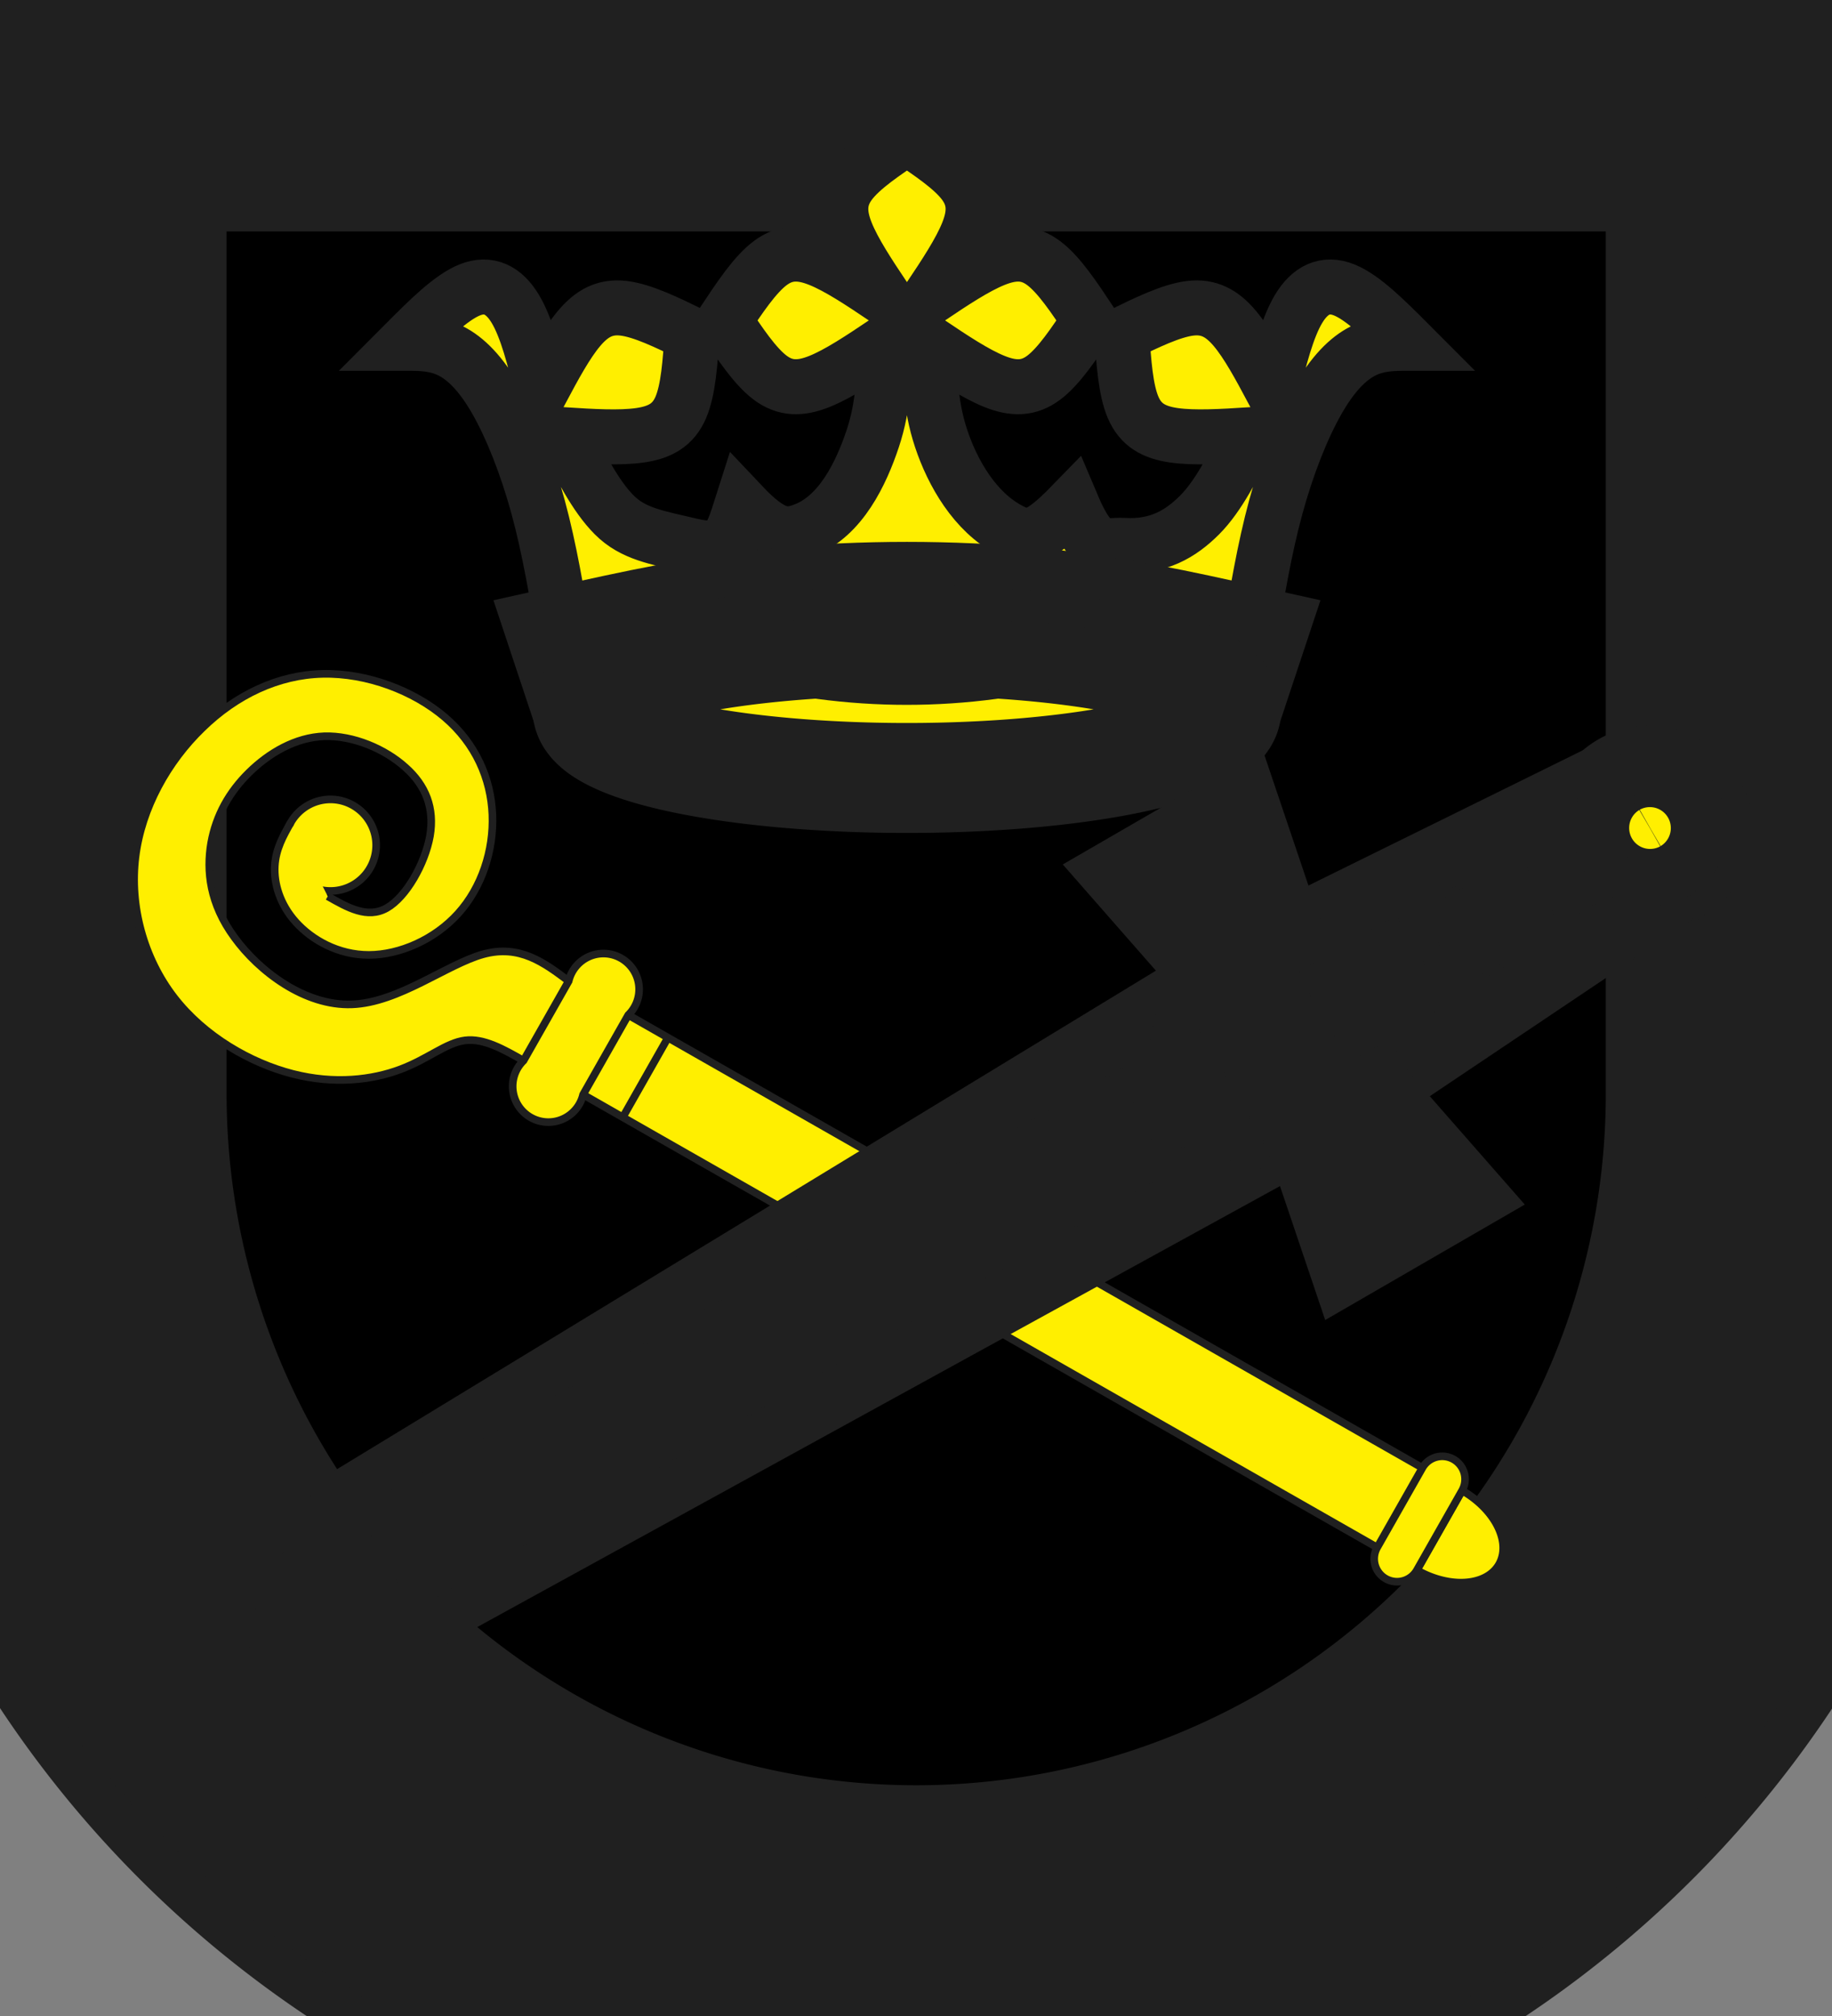 <?xml version="1.0" encoding="UTF-8"?>
<svg width="500" height="550" version="1.1" viewBox="21 15 500 550" xmlns="http://www.w3.org/2000/svg" xmlns:cc="http://creativecommons.org/ns#" xmlns:dc="http://purl.org/dc/elements/1.1/" xmlns:rdf="http://www.w3.org/1999/02/22-rdf-syntax-ns#">
<rect x="21" y="15" width="500" height="550" fill="#808080" stroke="none"/>
<title>Wappen Zuoz (CH-GR)</title>
<defs>
<style type="text/css"><![CDATA[
  .Rand1 { stroke: #202020; stroke-width:15; }
  .Rand2 { stroke: #202020; stroke-width:30; }
  .Rand6 { stroke: #202020; stroke-width:90; }
  .Gold6Rund { stroke: #ffef00; stroke-width:90; stroke-linejoin:round; }
  .Schwarz { fill: #000000; }
  .Gold { fill: #ffef00; }
  .Silber { fill: #ffffff; }
  ]]></style>
</defs>
<g transform="matrix(1.114 0 0 1.117 -5.731 15.631)">
<path class="Rand6" d="m24 267.54a224.46 224.46 0 0 0 448.92 0v-268.11h-448.92z" fill-rule="evenodd"/>
<path class="Rand6" d="m34.51 266.52a213.95 213.95 0 0 0 427.9 0v-255.55h-427.9z" fill="none" stroke="#fff" stroke-miterlimit="10" stroke-width="5.943"/>
</g>
<g stroke="#202020" stroke-miterlimit="10">
<path class="Gold Rand1" d="m181.37 208.52-6.226-18.725c-2.075-12.483-4.151-24.966-7.263-36.409-3.113-11.443-7.263-21.845-11.414-29.127-4.151-7.282-8.301-11.443-12.451-13.523-4.151-2.08-8.301-2.08-12.451-2.08 6.226-6.242 12.451-12.483 17.64-14.564 5.188-2.08 9.339 0 12.451 5.201 3.113 5.201 5.188 13.523 7.263 21.845 3.32-6.195 6.641-12.391 10.1-16.505s7.056-6.149 12.221-5.525c5.165 0.624 11.898 3.907 18.631 7.189-0.507 7.536-1.015 15.072-3.067 19.857-2.052 4.785-5.649 6.82-11.184 7.606-5.534 0.786-13.005 0.324-20.476-0.139 4.151 8.322 8.301 16.644 13.489 21.845 5.188 5.201 11.607 6.161 20.752 8.322 9.784 2.312 10.804-0.631 14.129-11.095 8.41 8.905 12.159 8.78 16.999 6.934 9.985-3.808 15.564-15.604 18.677-24.966 3.113-9.362 3.113-17.684 3.113-26.006-6.226 4.161-12.451 8.322-17.64 10.403-5.188 2.08-9.339 2.08-13.489-1.04-4.151-3.121-8.301-9.362-12.452-15.604 4.151-6.242 8.301-12.483 12.452-15.604s8.301-3.121 13.489-1.04c5.188 2.08 11.414 6.242 17.64 10.403-4.151-6.242-8.301-12.483-10.376-17.684s-2.075-9.362 1.038-13.523c3.113-4.161 9.339-8.322 15.564-12.483 6.226 4.161 12.451 8.322 15.564 12.483 3.113 4.161 3.113 8.322 1.038 13.523s-6.226 11.443-10.376 17.684c6.226-4.161 12.451-8.322 17.64-10.403 5.188-2.08 9.339-2.08 13.489 1.04 4.151 3.121 8.301 9.362 12.451 15.604-4.151 6.242-8.301 12.483-12.451 15.604-4.151 3.121-8.301 3.121-13.489 1.04-5.188-2.08-11.414-6.242-17.64-10.403 0 8.322 0 16.644 3.113 26.006 3.113 9.362 9.206 20.013 18.677 24.966 4.87 2.547 7.645 2.687 16.999-6.934 5.844 13.837 8.884 10.787 14.129 11.095 9.38 0.552 15.564-3.121 20.752-8.322 5.188-5.201 9.339-13.523 13.489-21.845-7.471 0.463-14.942 0.924-20.476 0.139-5.534-0.786-9.131-2.821-11.184-7.606-2.052-4.785-2.559-12.321-3.067-19.857 6.733-3.282 13.466-6.565 18.631-7.189 5.165-0.624 8.762 1.411 12.221 5.525s6.779 10.31 10.1 16.505c2.075-8.322 4.151-16.644 7.263-21.845 3.113-5.201 7.263-7.282 12.451-5.201 5.188 2.08 11.414 8.322 17.64 14.564-4.151 0-8.301 0-12.451 2.08-4.151 2.08-8.301 6.242-12.452 13.523-4.151 7.282-8.301 17.684-11.414 29.127-3.113 11.443-5.188 23.926-7.263 36.409l-6.226 18.725" fill="#ffef00" fill-rule="evenodd" stroke-width="1.039"/>
<path class="Rand2" d="m181.37 208.52-6.226-18.725c18.677-4.161 37.354-8.322 59.145-10.403 21.79-2.08 46.693-2.08 68.483 0 21.79 2.08 40.467 6.242 59.145 10.403l-6.226 18.725" fill="none" stroke-width="2.078"/>
<path class="Gold Rand2" d="m355.69 208.52a87.16 18.725 0 0 0-174.32 0 87.16 18.725 0 0 0 174.32 0z" fill="#ffef00" fill-rule="evenodd" stroke-width="2.078"/>
<path class="Schwarz Rand1" d="m315.17 193.53c-29.542-3.203-61.944-3.987-93.386 0 30.57 8.358 62.816 8.358 93.386 0z" fill-rule="evenodd" stroke-width="1.039"/>
<g transform="matrix(1.038 0 0 1.04 17.389 28.696)">
<g transform="matrix(.033 -.058 .058 .033 -110.06 384.72)" fill="none" fill-rule="evenodd" stroke-width="30">
<path class="Gold Rand2" d="m3960 1305a180 180 0 0 0-360 0 180 180 0 0 0 360 0z" fill="#ffef00"/>
<path class="Gold Rand2" d="m3780 6435a180 270 0 0 0-360 0 180 270 0 0 0 360 0z" fill="#ffef00"/>
<path class="Gold Rand2" d="m3780 1125c-60 0-120 0-180 30s-120 90-150 180-30 210 30 315 180 195 315 225 285 0 405-75 210-195 240-352c30-158 0-353-90-503s-240-255-420-307c-180-53-390-53-570 22s-330 225-405 405-75 390-30 555 135 285 225 360 180 105 225 165 45 150 45 240v4050h360v-4050c15-120 30-240-75-345s-330-195-427-352c-98-158-68-383 0-533 67-150 172-225 277-263 105-37 210-37 315-7s210 90 270 187c60 98 75 233 52 338-22 105-82 180-187 218-105 37-255 37-330-8s-75-135-75-225" fill="#ffef00"/>
<path class="Gold Rand2" d="m3420 6435h360a90 90 0 0 0 0-180h-360a90 90 0 0 0 0 180z" fill="#ffef00"/>
<path class="Gold Rand2" d="m3780 2385h-360a140.63 140.63 0 1 0 0 270h360a140.63 140.63 0 1 0 0-270z" fill="#ffef00"/>
<path class="Rand2" d="m3420 2835h360"/>
</g>
<g stroke-width="2">
<path class="Silber Rand2" d="m329.46 245.61-230.83 140.2-9.588 19.392 21.589 1.392 236.83-129.8z" fill="#fff" fill-rule="evenodd"/>
<path class="Rand2" d="m338.46 261.2-233.83 135" fill="none"/>
</g>
<path class="Gold Rand2" d="m443.19 214.59a12 12 45 0 0-12-20.785 12 12 45 0 0 12 20.785z" fill="#ffef00" fill-rule="evenodd" stroke-width="2"/>
<path class="Gold Rand2" d="m339.85 239.61-15.589 9-6.588 24.589 24.589 6.588 15.589-9 74.943-50.196-12-20.785z" fill="#ffef00" fill-rule="evenodd" stroke-width="2"/>
<path class="Gold Rand2" d="m326.46 240.42 24 41.569 9.804 28.981 20.785-12-20.196-22.981-24-41.569-9.804-28.981-20.785 12z" fill="#ffef00" fill-rule="evenodd" stroke-width="2"/>
<path class="Rand2" d="m373.83 226.46 12.4 21.478" fill="none" stroke-width="2"/>
<path class="Rand2" d="m406.2 210.54 10 17.321" fill="none" stroke-width="2"/>
<path class="Rand2" d="m390.02 218.5 11.2 19.399" fill="none" stroke-width="2"/>
<path class="Rand2" d="m357.64 234.42 13.6 23.556" fill="none" stroke-width="2"/>
<path class="Gold Rand2" d="m440.07 208.81a5.504 5.504 0 0 0-5.504-9.533 5.504 5.504 0 0 0 5.504 9.533z" fill-rule="evenodd" stroke-width=".917"/>
</g>
</g>
</svg>
